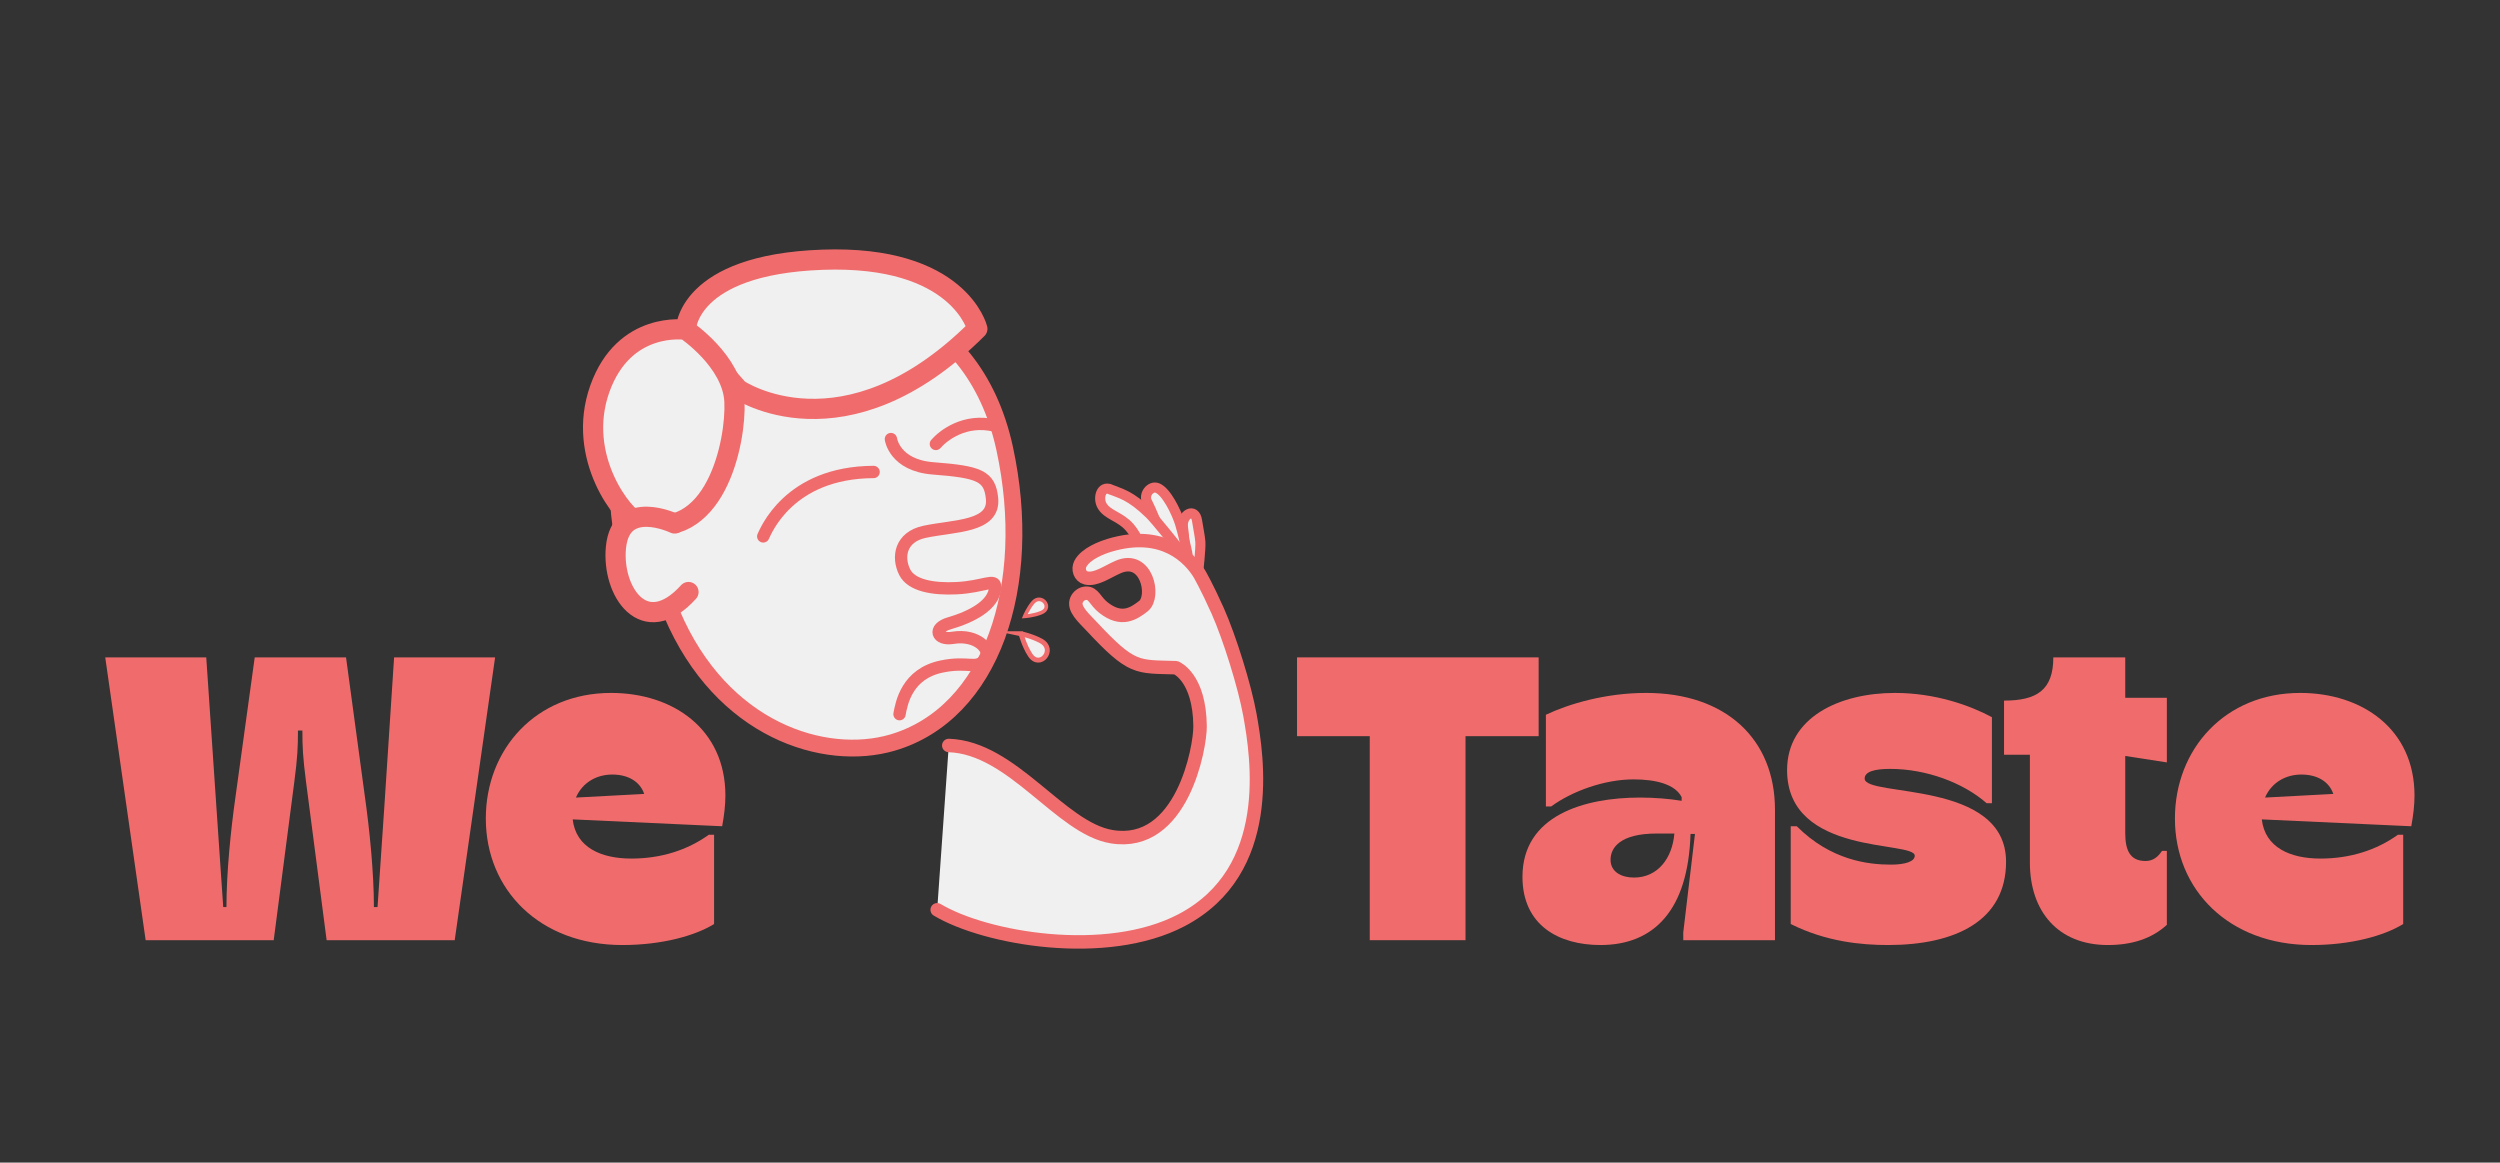 <?xml version="1.0" encoding="UTF-8"?>
<svg id="Layer_1" xmlns="http://www.w3.org/2000/svg" viewBox="0 0 3712.86 1726.65">
  <rect x="0" y="0" width="3712.86" height="1726.65" fill="#333333" stroke="none"/>
  <defs>
    <style>
      .cls-1 {
        fill: none;
        stroke-width: 18.34px;
      }

      .cls-1, .cls-2, .cls-3, .cls-4, .cls-5, .cls-6, .cls-7, .cls-8 {
        stroke: #f06c6c;
      }

      .cls-1, .cls-2, .cls-3, .cls-7, .cls-8 {
        stroke-miterlimit: 10;
      }

      .cls-1, .cls-2, .cls-4, .cls-5, .cls-6 {
        stroke-linecap: round;
      }

      .cls-2, .cls-3, .cls-4, .cls-5, .cls-6, .cls-7, .cls-8 {
        fill: #F0F0F0;
      }

      .cls-2, .cls-5 {
        stroke-width: 30px;
      }

      .cls-9 {
        fill: #f06c6c;
      }

      .cls-3 {
        stroke-width: 15px;
      }

      .cls-4 {
        stroke-width: 20px;
      }

      .cls-4, .cls-5, .cls-6 {
        stroke-linejoin: round;
      }

      .cls-6 {
        stroke-width: 25px;
      }

      .cls-7 {
        stroke-width: 7.34px;
      }

      .cls-8 {
        stroke-width: 5.44px;
      }
    </style>
  </defs>
  <path class="cls-6" d="M940.21,856.45c-55.51-167-6.1-335.24,145.38-396.09,162.7-65.36,359.75-10.42,406.53,205.94,43.95,203.25-19.14,393.42-166.98,436.62-100.06,29.24-253.39-17.54-327.39-191.87"/>
  <path class="cls-5" d="M1096.63,578.3s157.15,106.98,354.88-90.01c0,0-26.56-109.93-230.19-102.55-202,7.32-202.9,104.03-202.9,104.03l78.21,88.54Z"/>
  <path class="cls-5" d="M1018.42,489.76s-91.49-14.02-127.64,87.8c-36.15,101.82,36.32,191.41,55.86,197.47,115.62,35.89,147.04-119.26,144.09-179.03-2.95-59.76-72.3-106.24-72.3-106.24Z"/>
  <path class="cls-3" d="M1756.92,782.88c4.63,34,.25,38.86-.52,54.99-.09,1.88.41,3.73,1.42,5.32,1.2,1.88,3.61,5.64,4.81,7.52,4.95,7.74,14.71,18.13,15.74,8.99,1.2-10.71,5.07-45.11,4.33-55.16-.59-8.01-3.74-22.97-4.85-30.93-2.92-20.86-23.48-9.46-20.93,9.27Z"/>
  <path class="cls-3" d="M1718.8,724.74c13.17,5.09,27.77,34.49,33.56,52.4,4.14,12.8,10.96,44.2,10.96,44.2,2.07,6.17-5.03,2.32-12.3-4.14l-14.16-5.04c-3.6-.29-6.69-2.7-7.85-6.13-4.37-12.96-20.69-51.97-25.2-60.19-6.31-11.48,5.14-24.91,14.98-21.1Z"/>
  <path class="cls-3" d="M1648.63,726.67c15.1,6.33,29.3,8,58.85,36.65,8.78,8.51,40.21,48.16,40.21,48.16,6.3,5.67-7.09,2.2-15.56,1.88l-36.01-1.36c-3.47-.13-6.13-14.75-18.53-29.04-13.84-15.96-33.17-18.02-41.01-32.16-6.3-11.35-1.05-29.61,12.04-24.13Z"/>
  <path class="cls-1" d="M1323.13,652.08s5.16,39.1,62.71,43.53c68.42,5.26,84.11,11.07,87.47,44.63,4.29,42.89-56,40.12-100.31,49.61-35.76,7.66-40.64,37.56-29.33,60.01,9.92,19.68,41.92,25.47,77.19,23.68,40.13-2.03,57.86-15.49,57.14-1.36-1.33,26.35-34.88,43.95-68.23,53.56-24.83,7.15-18.5,25.5,5.52,21.49,35.61-5.94,59.22,17.98,46.94,32.89-12.28,14.91-24.26,1.47-63.95,9.81-51.55,10.83-59.37,54.37-62.37,70.71"/>
  <path class="cls-1" d="M1389.92,659.32c10.47-12.13,42.73-38.02,87.56-27.2"/>
  <path class="cls-1" d="M1133.51,796.63c3.31-6.33,37.01-95.12,163.9-95.67"/>
  <path class="cls-2" d="M1001.85,777.43s-79.68-38.37-87.06,35.41c-6.52,65.2,42.05,138.71,107.72,66.4"/>
  <path class="cls-4" d="M1391.84,1351.17c71.72,42.88,250.82,74.06,362.67,15.59,140.14-73.25,112.86-243.05,101.83-304.77-7.62-42.58-30.43-115.68-48.08-155.17-16.59-37.1-27.32-55.14-27.32-55.14-13.79-22.18-53.1-66.02-133.42-41.76-10.79,3.26-34.94,12.17-42.96,27.31-4.26,8.03-.7,18.78,8.11,21.01,14.64,3.7,31.68-9.2,48.18-16.3,42.14-18.14,55.41,44.09,37.21,58.29-14.34,11.18-32.39,23.23-59.1,2.3-13.09-10.26-14.54-21.92-26.08-21.54-6.28.2-11.7,4.63-13.98,9.87-5.61,12.85,10.35,26.54,21.46,38.46,61.27,65.72,67.7,60.41,126.1,62.33,0,0,35.17,13.67,35.82,87.11.28,31.1-26.58,181.14-131.34,163.84-76.35-12.6-146.77-132.25-241.87-135.45"/>
  <path class="cls-7" d="M1516.39,941.22s16.52,3.49,29.7,10.72c22.98,12.61-1.87,42.55-16.14,20.76-9.03-13.8-13.56-31.48-13.56-31.48Z"/>
  <path class="cls-8" d="M1521.8,915.39s4.8-11.56,11.88-20.18c12.33-15.02,30.76,7.19,12.92,14.6-11.3,4.7-24.8,5.58-24.8,5.58Z"/>
  <g>
    <path class="cls-9" d="M216.31,1396.31l-60-420h150l15,221.4c3.6,49.8,6.6,99.6,10.2,149.4h4.8c0-51.6,6.6-115.2,13.2-162l28.8-208.8h135.6l28.2,208.2c6.6,46.8,13.2,111,13.2,162.6h5.4c3.6-50.4,6.6-100.2,10.2-150.6l14.4-220.2h150l-60,420h-190.2l-30.6-235.2c-4.8-37.2-5.4-52.2-5.4-76.2h-6.6c0,24-.6,39.6-5.4,76.2l-30.6,235.2h-190.2Z"/>
    <path class="cls-9" d="M721.51,1215.7c0-103.2,74.4-186.6,186-186.6,91.8,0,169.8,53.4,169.8,152.4,0,14.4-1.8,29.4-4.8,45.6l-222-10.2c4.8,42,42.6,58.2,87,58.2s83.4-12.6,115.2-35.4h7.8v132.6c-28.2,17.4-77.4,31.2-136.2,31.2-123,0-202.8-82.2-202.8-187.8ZM956.71,1179.1c-6-18-23.4-28.8-47.4-28.8-22.2,0-43.8,10.8-54,34.2l101.4-5.4Z"/>
    <path class="cls-9" d="M2034.29,1396.31v-303h-108v-117h358.8v117h-108.6v303h-142.2Z"/>
    <path class="cls-9" d="M2261.09,1302.1c0-91.2,91.8-117.6,174.6-117.6,21.6,0,43.2,1.8,61.8,4.8v-5.4c-9.6-19.2-38.4-26.4-71.4-26.4-43.2,0-91.2,17.4-122.4,40.2h-7.8v-136.2c34.2-16.2,88.8-32.4,148.8-32.4,118.2,0,191.4,68.4,191.4,173.4v193.8h-136.2v-11.4l17.4-146.4h-6.6c-3.6,114-54.6,165-133.8,165-61.2,0-115.8-28.8-115.8-101.4ZM2486.69,1237.9h-26.4c-54,0-68.4,21-68.4,39s16.2,26.4,34.8,26.4c35.4,0,57-28.8,60-65.4Z"/>
    <path class="cls-9" d="M2659.48,1372.31v-145.2h9c50.4,50.4,105.6,57,139.8,57,21.6,0,35.4-4.8,35.4-13.2,0-22.8-189.6,1.2-189.6-127.2,0-78,77.4-114.6,160.2-114.6,60,0,111.6,18.6,144,36v127.8h-7.8c-34.8-30.6-90-51-143.4-51-23.4,0-37.8,4.2-37.8,14.4,0,28.2,210,1.2,210,123.6,0,87-74.4,123.6-175.2,123.6-39.6,0-91.8-4.8-144.6-31.2Z"/>
    <path class="cls-9" d="M3014.68,1281.1v-160.2h-38.4v-80.4c48.6,0,73.2-15.6,73.2-64.2h106.8v60h61.8v96l-61.8-9.6v114.6c0,24.6,6.6,41.4,30,41.4,11.4,0,18.6-6,24.6-15h7.2v109.8c-22.2,20.4-51.6,30-87.6,30-74.4,0-115.8-50.4-115.8-122.4Z"/>
    <path class="cls-9" d="M3230.08,1215.7c0-103.2,74.4-186.6,186-186.6,91.8,0,169.8,53.4,169.8,152.4,0,14.4-1.8,29.4-4.8,45.6l-222-10.2c4.8,42,42.6,58.2,87,58.2s83.4-12.6,115.2-35.4h7.8v132.6c-28.2,17.4-77.4,31.2-136.2,31.2-123,0-202.8-82.2-202.8-187.8ZM3465.28,1179.1c-6-18-23.4-28.8-47.4-28.8-22.2,0-43.8,10.8-54,34.2l101.4-5.4Z"/>
  </g>
</svg>
